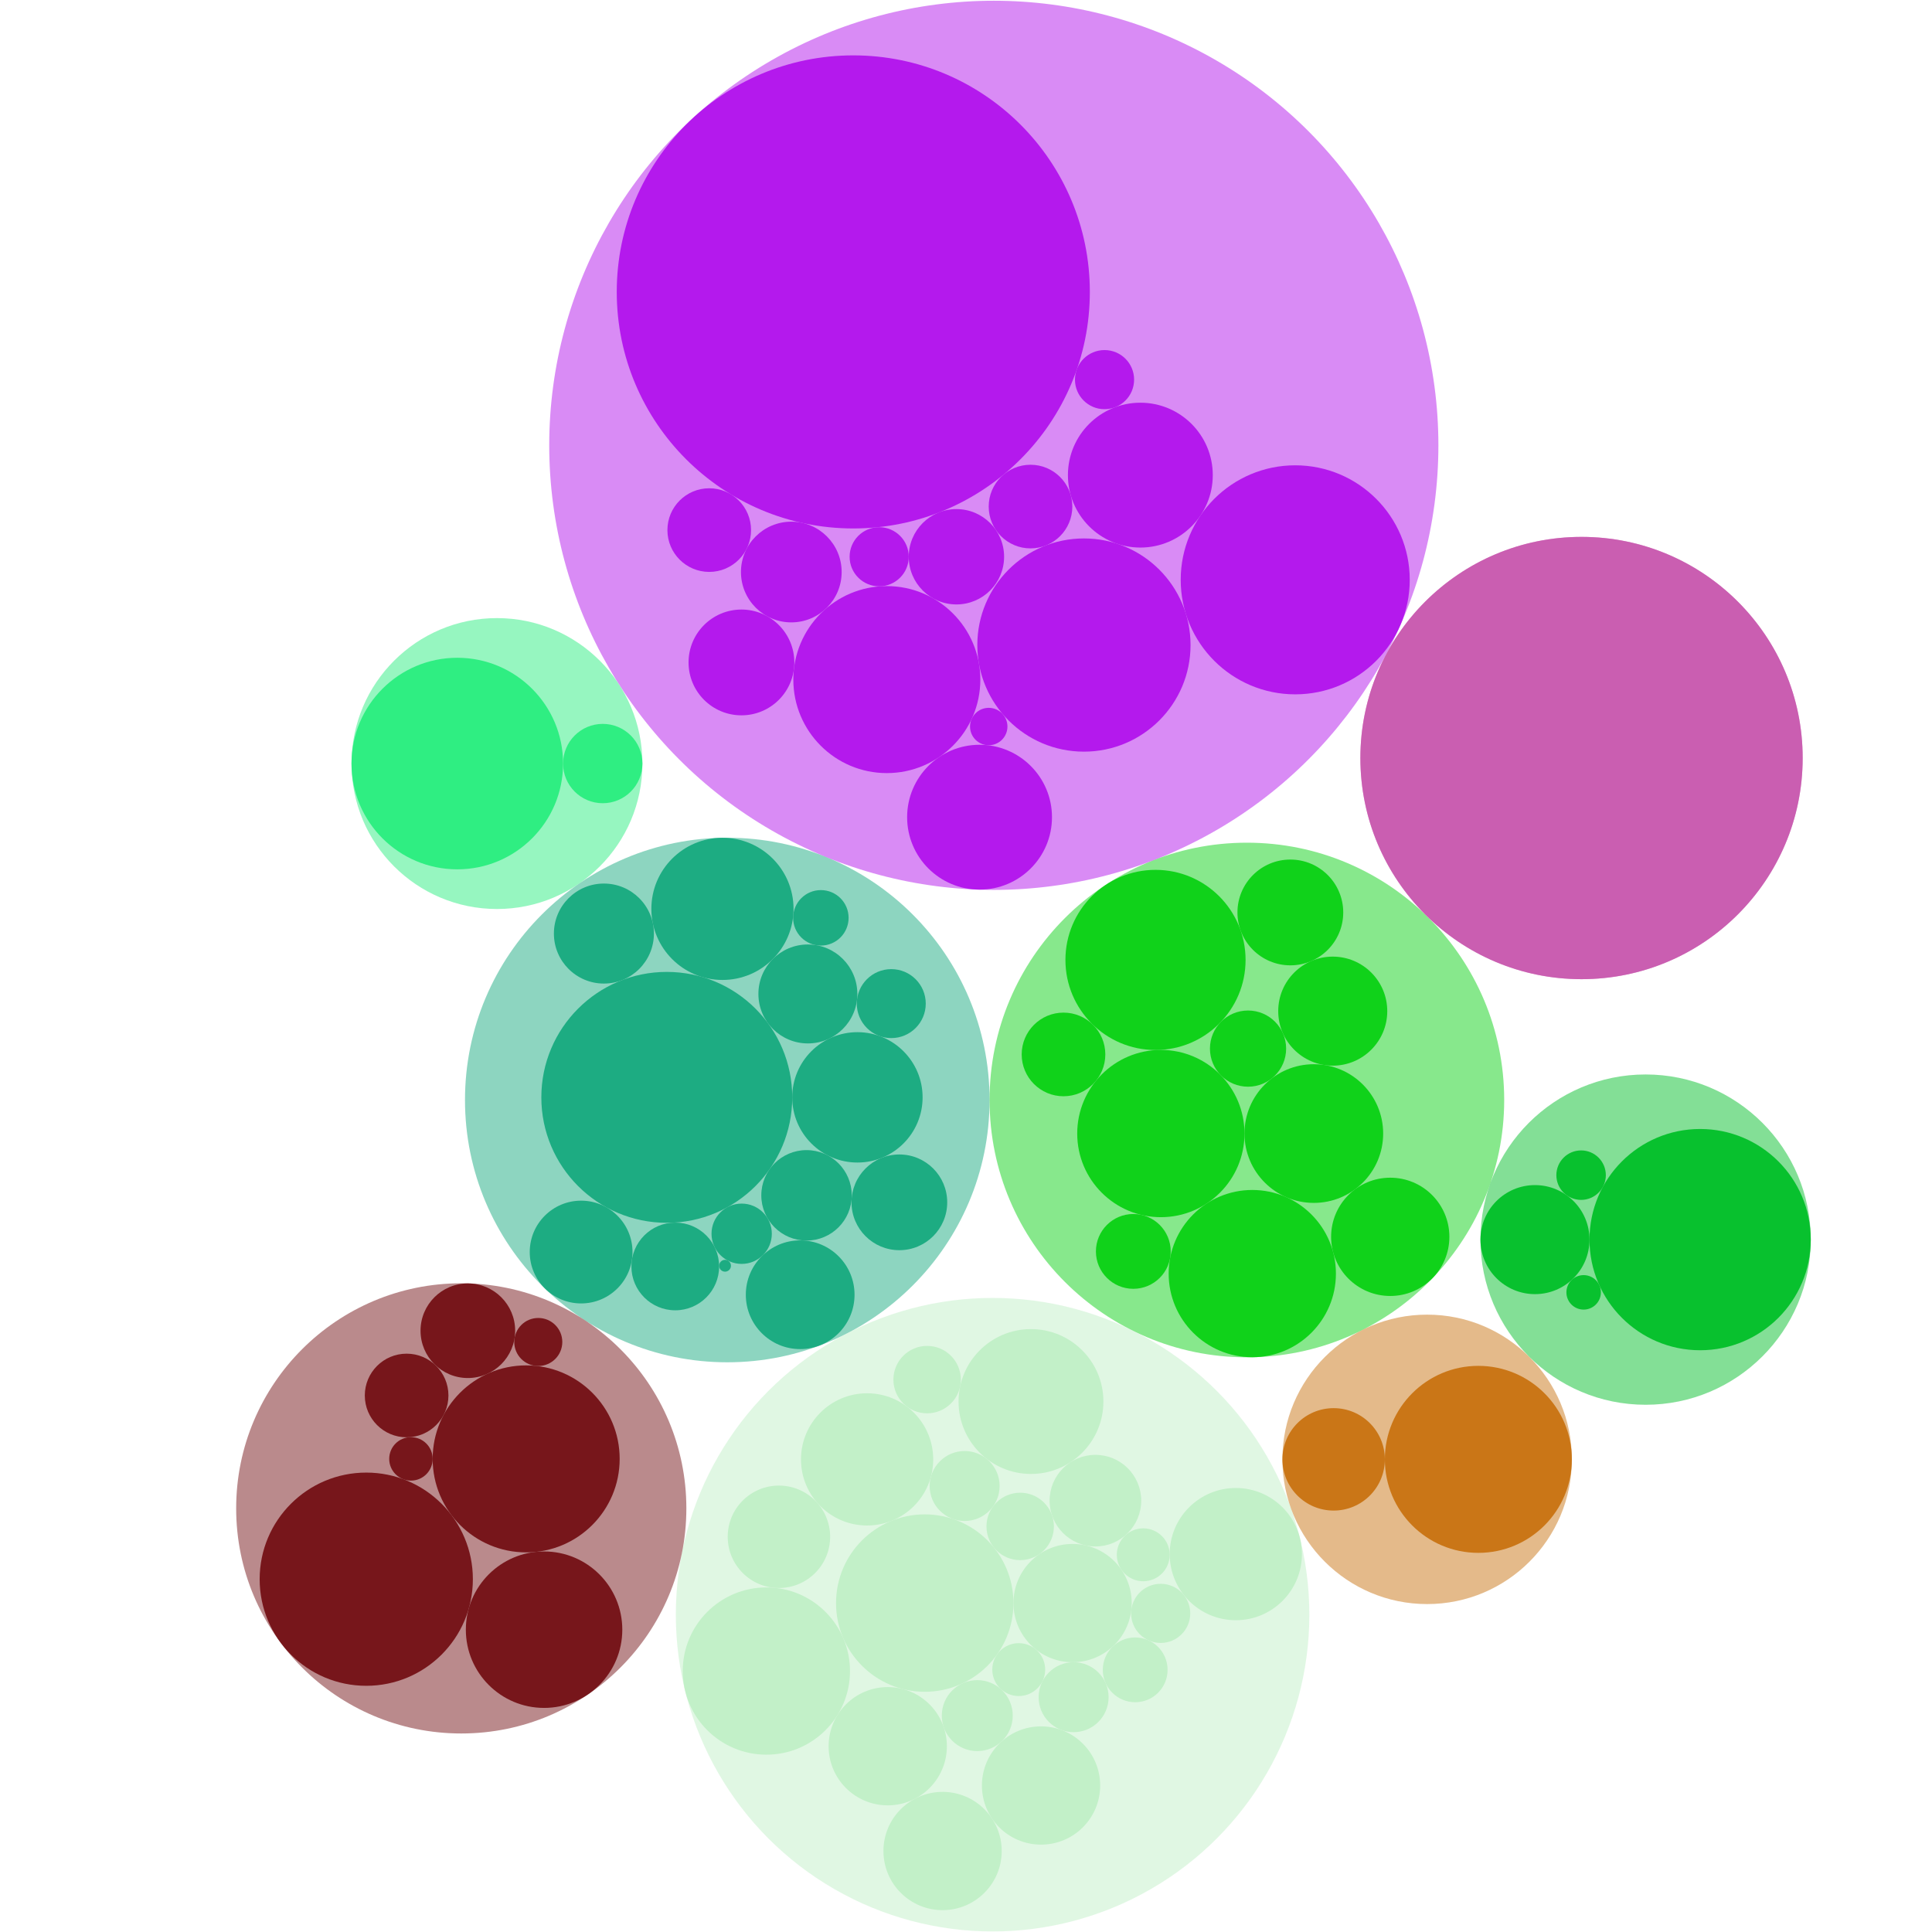 <svg xmlns="http://www.w3.org/2000/svg" width="1000" height="1000" preserveAspectRatio="xMinYMin meet" viewBox="0 0 1000 1000" class="svg-content"><g></g><g transform="translate(376.439,569.361)"><circle r="135.758" style="fill: #1dac82; fill-opacity: 0.5;"></circle></g><g transform="translate(645.383,569.361)"><circle r="133.187" style="fill: #10d21a; fill-opacity: 0.5;"></circle></g><g transform="translate(513.764,835.762)"><circle r="163.956" style="fill: #c2f0c8; fill-opacity: 0.5;"></circle></g><g transform="translate(514.396,230.497)"><circle r="230.113" style="fill: #b419ed; fill-opacity: 0.5;"></circle></g><g transform="translate(238.75,780.738)"><circle r="116.509" style="fill: #77161b; fill-opacity: 0.5;"></circle></g><g transform="translate(738.685,755.362)"><circle r="74.904" style="fill: #ca7617; fill-opacity: 0.5;"></circle></g><g transform="translate(257.223,395.213)"><circle r="75.287" style="fill: #2fee82; fill-opacity: 0.5;"></circle></g><g transform="translate(597.363,445.132)"><circle r="0" style="fill: #5c7a7d; fill-opacity: 0.5;"></circle></g><g transform="translate(818.592,392.358)"><circle r="114.466" style="fill: #ca5eb1; fill-opacity: 0.5;"></circle></g><g transform="translate(705.1,688.409)"><circle r="0" style="fill: #199d07; fill-opacity: 0.5;"></circle></g><g transform="translate(851.768,641.623)"><circle r="85.483" style="fill: #08c12e; fill-opacity: 0.5;"></circle></g><g transform="translate(345.127,567.988)"><circle r="64.931" style="fill: #1dac82; fill-opacity: 1;"></circle></g><g transform="translate(443.797,567.988)"><circle r="33.739" style="fill: #1dac82; fill-opacity: 1;"></circle></g><g transform="translate(417.459,618.707)"><circle r="23.411" style="fill: #1dac82; fill-opacity: 1;"></circle></g><g transform="translate(418.154,514.466)"><circle r="25.609" style="fill: #1dac82; fill-opacity: 1;"></circle></g><g transform="translate(383.885,638.587)"><circle r="15.607" style="fill: #1dac82; fill-opacity: 1;"></circle></g><g transform="translate(373.94,470.429)"><circle r="36.794" style="fill: #1dac82; fill-opacity: 1;"></circle></g><g transform="translate(349.517,655.509)"><circle r="22.7" style="fill: #1dac82; fill-opacity: 1;"></circle></g><g transform="translate(465.506,622.323)"><circle r="24.772" style="fill: #1dac82; fill-opacity: 1;"></circle></g><g transform="translate(461.321,519.469)"><circle r="17.848" style="fill: #1dac82; fill-opacity: 1;"></circle></g><g transform="translate(312.58,483.208)"><circle r="25.882" style="fill: #1dac82; fill-opacity: 1;"></circle></g><g transform="translate(414.172,670.15)"><circle r="28.137" style="fill: #1dac82; fill-opacity: 1;"></circle></g><g transform="translate(300.788,648.058)"><circle r="26.596" style="fill: #1dac82; fill-opacity: 1;"></circle></g><g transform="translate(424.879,475.07)"><circle r="14.357" style="fill: #1dac82; fill-opacity: 1;"></circle></g><g transform="translate(375.276,655.152)"><circle r="3.061" style="fill: #1dac82; fill-opacity: 1;"></circle></g><g transform="translate(600.855,586.726)"><circle r="43.287" style="fill: #10d21a; fill-opacity: 1;"></circle></g><g transform="translate(680.034,586.726)"><circle r="35.892" style="fill: #10d21a; fill-opacity: 1;"></circle></g><g transform="translate(648.185,659.217)"><circle r="43.287" style="fill: #10d21a; fill-opacity: 1;"></circle></g><g transform="translate(645.984,542.759)"><circle r="19.718" style="fill: #10d21a; fill-opacity: 1;"></circle></g><g transform="translate(598.086,496.859)"><circle r="46.622" style="fill: #10d21a; fill-opacity: 1;"></circle></g><g transform="translate(689.824,523.366)"><circle r="28.22" style="fill: #10d21a; fill-opacity: 1;"></circle></g><g transform="translate(624.52,622.971)"><circle r="0" style="fill: #10d21a; fill-opacity: 1;"></circle></g><g transform="translate(586.602,647.728)"><circle r="19.359" style="fill: #10d21a; fill-opacity: 1;"></circle></g><g transform="translate(719.588,640.184)"><circle r="30.609" style="fill: #10d21a; fill-opacity: 1;"></circle></g><g transform="translate(550.467,545.774)"><circle r="21.644" style="fill: #10d21a; fill-opacity: 1;"></circle></g><g transform="translate(667.883,472.281)"><circle r="27.377" style="fill: #10d21a; fill-opacity: 1;"></circle></g><g transform="translate(478.643,829.751)"><circle r="45.913" style="fill: #c2f0c8; fill-opacity: 1;"></circle></g><g transform="translate(555.165,829.751)"><circle r="30.609" style="fill: #c2f0c8; fill-opacity: 1;"></circle></g><g transform="translate(527.294,864.182)"><circle r="13.689" style="fill: #c2f0c8; fill-opacity: 1;"></circle></g><g transform="translate(528.046,790.075)"><circle r="17.45" style="fill: #c2f0c8; fill-opacity: 1;"></circle></g><g transform="translate(505.837,887.994)"><circle r="18.365" style="fill: #c2f0c8; fill-opacity: 1;"></circle></g><g transform="translate(499.296,769.153)"><circle r="18.108" style="fill: #c2f0c8; fill-opacity: 1;"></circle></g><g transform="translate(555.702,878.465)"><circle r="18.108" style="fill: #c2f0c8; fill-opacity: 1;"></circle></g><g transform="translate(566.983,776.735)"><circle r="23.709" style="fill: #c2f0c8; fill-opacity: 1;"></circle></g><g transform="translate(459.497,903.839)"><circle r="30.609" style="fill: #c2f0c8; fill-opacity: 1;"></circle></g><g transform="translate(538.845,924.173)"><circle r="30.609" style="fill: #c2f0c8; fill-opacity: 1;"></circle></g><g transform="translate(448.812,755.377)"><circle r="34.221" style="fill: #c2f0c8; fill-opacity: 1;"></circle></g><g transform="translate(533.63,725.425)"><circle r="37.488" style="fill: #c2f0c8; fill-opacity: 1;"></circle></g><g transform="translate(587.572,864.306)"><circle r="16.765" style="fill: #c2f0c8; fill-opacity: 1;"></circle></g><g transform="translate(591.742,804.763)"><circle r="13.689" style="fill: #c2f0c8; fill-opacity: 1;"></circle></g><g transform="translate(467.155,874.204)"><circle r="0" style="fill: #c2f0c8; fill-opacity: 1;"></circle></g><g transform="translate(396.674,864.931)"><circle r="43.287" style="fill: #c2f0c8; fill-opacity: 1;"></circle></g><g transform="translate(403.171,795.439)"><circle r="26.508" style="fill: #c2f0c8; fill-opacity: 1;"></circle></g><g transform="translate(487.876,958.081)"><circle r="30.609" style="fill: #c2f0c8; fill-opacity: 1;"></circle></g><g transform="translate(600.768,835.078)"><circle r="15.304" style="fill: #c2f0c8; fill-opacity: 1;"></circle></g><g transform="translate(479.876,714.086)"><circle r="17.45" style="fill: #c2f0c8; fill-opacity: 1;"></circle></g><g transform="translate(639.65,804.403)"><circle r="34.221" style="fill: #c2f0c8; fill-opacity: 1;"></circle></g><g transform="translate(572.251,871.113)"><circle r="0" style="fill: #c2f0c8; fill-opacity: 1;"></circle></g><g transform="translate(470.368,288.18)"><circle r="0" style="fill: #b419ed; fill-opacity: 1;"></circle></g><g transform="translate(495.045,288.18)"><circle r="24.677" style="fill: #b419ed; fill-opacity: 1;"></circle></g><g transform="translate(455.064,288.18)"><circle r="15.304" style="fill: #b419ed; fill-opacity: 1;"></circle></g><g transform="translate(441.665,151.094)"><circle r="122.435" style="fill: #b419ed; fill-opacity: 1;"></circle></g><g transform="translate(459.022,351.758)"><circle r="48.396" style="fill: #b419ed; fill-opacity: 1;"></circle></g><g transform="translate(482.88,309.65)"><circle r="0" style="fill: #b419ed; fill-opacity: 1;"></circle></g><g transform="translate(486.091,265.184)"><circle r="0" style="fill: #b419ed; fill-opacity: 1;"></circle></g><g transform="translate(486.091,265.184)"><circle r="0" style="fill: #b419ed; fill-opacity: 1;"></circle></g><g transform="translate(486.091,265.184)"><circle r="0" style="fill: #b419ed; fill-opacity: 1;"></circle></g><g transform="translate(486.091,265.184)"><circle r="0" style="fill: #b419ed; fill-opacity: 1;"></circle></g><g transform="translate(486.091,265.184)"><circle r="0" style="fill: #b419ed; fill-opacity: 1;"></circle></g><g transform="translate(486.091,265.184)"><circle r="0" style="fill: #b419ed; fill-opacity: 1;"></circle></g><g transform="translate(533.394,262.199)"><circle r="21.644" style="fill: #b419ed; fill-opacity: 1;"></circle></g><g transform="translate(482.88,309.65)"><circle r="0" style="fill: #b419ed; fill-opacity: 1;"></circle></g><g transform="translate(561.044,333.875)"><circle r="55.18" style="fill: #b419ed; fill-opacity: 1;"></circle></g><g transform="translate(456.015,303.455)"><circle r="0" style="fill: #b419ed; fill-opacity: 1;"></circle></g><g transform="translate(456.015,303.455)"><circle r="0" style="fill: #b419ed; fill-opacity: 1;"></circle></g><g transform="translate(409.58,296.083)"><circle r="26.062" style="fill: #b419ed; fill-opacity: 1;"></circle></g><g transform="translate(541.184,282.392)"><circle r="0" style="fill: #b419ed; fill-opacity: 1;"></circle></g><g transform="translate(541.184,282.392)"><circle r="0" style="fill: #b419ed; fill-opacity: 1;"></circle></g><g transform="translate(541.184,282.392)"><circle r="0" style="fill: #b419ed; fill-opacity: 1;"></circle></g><g transform="translate(590.243,245.927)"><circle r="37.488" style="fill: #b419ed; fill-opacity: 1;"></circle></g><g transform="translate(519.614,245.509)"><circle r="0" style="fill: #b419ed; fill-opacity: 1;"></circle></g><g transform="translate(519.614,245.509)"><circle r="0" style="fill: #b419ed; fill-opacity: 1;"></circle></g><g transform="translate(519.614,245.509)"><circle r="0" style="fill: #b419ed; fill-opacity: 1;"></circle></g><g transform="translate(519.614,245.509)"><circle r="0" style="fill: #b419ed; fill-opacity: 1;"></circle></g><g transform="translate(519.614,245.509)"><circle r="0" style="fill: #b419ed; fill-opacity: 1;"></circle></g><g transform="translate(571.706,196.496)"><circle r="15.304" style="fill: #b419ed; fill-opacity: 1;"></circle></g><g transform="translate(506.692,343.402)"><circle r="0" style="fill: #b419ed; fill-opacity: 1;"></circle></g><g transform="translate(506.692,343.402)"><circle r="0" style="fill: #b419ed; fill-opacity: 1;"></circle></g><g transform="translate(511.771,376.054)"><circle r="9.679" style="fill: #b419ed; fill-opacity: 1;"></circle></g><g transform="translate(426.886,315.571)"><circle r="0" style="fill: #b419ed; fill-opacity: 1;"></circle></g><g transform="translate(426.886,315.571)"><circle r="0" style="fill: #b419ed; fill-opacity: 1;"></circle></g><g transform="translate(383.771,342.877)"><circle r="27.377" style="fill: #b419ed; fill-opacity: 1;"></circle></g><g transform="translate(415.211,270.637)"><circle r="0" style="fill: #b419ed; fill-opacity: 1;"></circle></g><g transform="translate(415.211,270.637)"><circle r="0" style="fill: #b419ed; fill-opacity: 1;"></circle></g><g transform="translate(415.211,270.637)"><circle r="0" style="fill: #b419ed; fill-opacity: 1;"></circle></g><g transform="translate(415.211,270.637)"><circle r="0" style="fill: #b419ed; fill-opacity: 1;"></circle></g><g transform="translate(415.211,270.637)"><circle r="0" style="fill: #b419ed; fill-opacity: 1;"></circle></g><g transform="translate(415.211,270.637)"><circle r="0" style="fill: #b419ed; fill-opacity: 1;"></circle></g><g transform="translate(367.099,274.376)"><circle r="21.644" style="fill: #b419ed; fill-opacity: 1;"></circle></g><g transform="translate(670.406,300.117)"><circle r="59.273" style="fill: #b419ed; fill-opacity: 1;"></circle></g><g transform="translate(502.98,372.004)"><circle r="0" style="fill: #b419ed; fill-opacity: 1;"></circle></g><g transform="translate(507.016,422.98)"><circle r="37.488" style="fill: #b419ed; fill-opacity: 1;"></circle></g><g transform="translate(212.701,755.116)"><circle r="11.246" style="fill: #77161b; fill-opacity: 1;"></circle></g><g transform="translate(272.344,755.116)"><circle r="48.396" style="fill: #77161b; fill-opacity: 1;"></circle></g><g transform="translate(223.948,755.116)"><circle r="0" style="fill: #77161b; fill-opacity: 1;"></circle></g><g transform="translate(223.948,755.116)"><circle r="0" style="fill: #77161b; fill-opacity: 1;"></circle></g><g transform="translate(223.948,755.116)"><circle r="0" style="fill: #77161b; fill-opacity: 1;"></circle></g><g transform="translate(210.467,722.302)"><circle r="21.644" style="fill: #77161b; fill-opacity: 1;"></circle></g><g transform="translate(189.577,817.388)"><circle r="55.18" style="fill: #77161b; fill-opacity: 1;"></circle></g><g transform="translate(242.156,688.779)"><circle r="24.487" style="fill: #77161b; fill-opacity: 1;"></circle></g><g transform="translate(233.671,784.213)"><circle r="0" style="fill: #77161b; fill-opacity: 1;"></circle></g><g transform="translate(233.671,784.213)"><circle r="0" style="fill: #77161b; fill-opacity: 1;"></circle></g><g transform="translate(233.671,784.213)"><circle r="0" style="fill: #77161b; fill-opacity: 1;"></circle></g><g transform="translate(233.671,784.213)"><circle r="0" style="fill: #77161b; fill-opacity: 1;"></circle></g><g transform="translate(233.671,784.213)"><circle r="0" style="fill: #77161b; fill-opacity: 1;"></circle></g><g transform="translate(281.611,843.52)"><circle r="40.491" style="fill: #77161b; fill-opacity: 1;"></circle></g><g transform="translate(278.612,694.61)"><circle r="12.433" style="fill: #77161b; fill-opacity: 1;"></circle></g><g transform="translate(211.937,743.896)"><circle r="0" style="fill: #77161b; fill-opacity: 1;"></circle></g><g transform="translate(716.797,755.362)"><circle r="0" style="fill: #ca7617; fill-opacity: 1;"></circle></g><g transform="translate(716.797,755.362)"><circle r="0" style="fill: #ca7617; fill-opacity: 1;"></circle></g><g transform="translate(716.797,755.362)"><circle r="0" style="fill: #ca7617; fill-opacity: 1;"></circle></g><g transform="translate(716.797,755.362)"><circle r="0" style="fill: #ca7617; fill-opacity: 1;"></circle></g><g transform="translate(716.797,755.362)"><circle r="0" style="fill: #ca7617; fill-opacity: 1;"></circle></g><g transform="translate(765.193,755.362)"><circle r="48.396" style="fill: #ca7617; fill-opacity: 1;"></circle></g><g transform="translate(716.797,755.362)"><circle r="0" style="fill: #ca7617; fill-opacity: 1;"></circle></g><g transform="translate(716.797,755.362)"><circle r="0" style="fill: #ca7617; fill-opacity: 1;"></circle></g><g transform="translate(716.797,755.362)"><circle r="0" style="fill: #ca7617; fill-opacity: 1;"></circle></g><g transform="translate(716.797,755.362)"><circle r="0" style="fill: #ca7617; fill-opacity: 1;"></circle></g><g transform="translate(690.289,755.362)"><circle r="26.508" style="fill: #ca7617; fill-opacity: 1;"></circle></g><g transform="translate(716.797,755.362)"><circle r="0" style="fill: #ca7617; fill-opacity: 1;"></circle></g><g transform="translate(716.797,755.362)"><circle r="0" style="fill: #ca7617; fill-opacity: 1;"></circle></g><g transform="translate(291.445,395.213)"><circle r="0" style="fill: #2fee82; fill-opacity: 1;"></circle></g><g transform="translate(311.978,395.213)"><circle r="20.533" style="fill: #2fee82; fill-opacity: 1;"></circle></g><g transform="translate(236.69,395.213)"><circle r="54.754" style="fill: #2fee82; fill-opacity: 1;"></circle></g><g transform="translate(291.445,395.213)"><circle r="0" style="fill: #2fee82; fill-opacity: 1;"></circle></g><g transform="translate(291.445,395.213)"><circle r="0" style="fill: #2fee82; fill-opacity: 1;"></circle></g><g transform="translate(291.445,395.213)"><circle r="0" style="fill: #2fee82; fill-opacity: 1;"></circle></g><g transform="translate(291.445,395.213)"><circle r="0" style="fill: #2fee82; fill-opacity: 1;"></circle></g><g transform="translate(291.445,395.213)"><circle r="0" style="fill: #2fee82; fill-opacity: 1;"></circle></g><g transform="translate(291.445,395.213)"><circle r="0" style="fill: #2fee82; fill-opacity: 1;"></circle></g><g transform="translate(291.445,395.213)"><circle r="0" style="fill: #2fee82; fill-opacity: 1;"></circle></g><g transform="translate(291.445,395.213)"><circle r="0" style="fill: #2fee82; fill-opacity: 1;"></circle></g><g transform="translate(291.445,395.213)"><circle r="0" style="fill: #2fee82; fill-opacity: 1;"></circle></g><g transform="translate(291.445,395.213)"><circle r="0" style="fill: #2fee82; fill-opacity: 1;"></circle></g><g transform="translate(291.445,395.213)"><circle r="0" style="fill: #2fee82; fill-opacity: 1;"></circle></g><g transform="translate(291.445,395.213)"><circle r="0" style="fill: #2fee82; fill-opacity: 1;"></circle></g><g transform="translate(291.445,395.213)"><circle r="0" style="fill: #2fee82; fill-opacity: 1;"></circle></g><g transform="translate(291.445,395.213)"><circle r="0" style="fill: #2fee82; fill-opacity: 1;"></circle></g><g transform="translate(291.445,395.213)"><circle r="0" style="fill: #2fee82; fill-opacity: 1;"></circle></g><g transform="translate(291.445,395.213)"><circle r="0" style="fill: #2fee82; fill-opacity: 1;"></circle></g><g transform="translate(291.445,395.213)"><circle r="0" style="fill: #2fee82; fill-opacity: 1;"></circle></g><g transform="translate(291.445,395.213)"><circle r="0" style="fill: #2fee82; fill-opacity: 1;"></circle></g><g transform="translate(291.445,395.213)"><circle r="0" style="fill: #2fee82; fill-opacity: 1;"></circle></g><g transform="translate(291.445,395.213)"><circle r="0" style="fill: #2fee82; fill-opacity: 1;"></circle></g><g transform="translate(291.445,395.213)"><circle r="0" style="fill: #2fee82; fill-opacity: 1;"></circle></g><g transform="translate(597.363,445.132)"><circle r="0" style="fill: #5c7a7d; fill-opacity: 1;"></circle></g><g transform="translate(597.363,445.132)"><circle r="0" style="fill: #5c7a7d; fill-opacity: 1;"></circle></g><g transform="translate(597.363,445.132)"><circle r="0" style="fill: #5c7a7d; fill-opacity: 1;"></circle></g><g transform="translate(597.363,445.132)"><circle r="0" style="fill: #5c7a7d; fill-opacity: 1;"></circle></g><g transform="translate(597.363,445.132)"><circle r="0" style="fill: #5c7a7d; fill-opacity: 1;"></circle></g><g transform="translate(597.363,445.132)"><circle r="0" style="fill: #5c7a7d; fill-opacity: 1;"></circle></g><g transform="translate(597.363,445.132)"><circle r="0" style="fill: #5c7a7d; fill-opacity: 1;"></circle></g><g transform="translate(597.363,445.132)"><circle r="0" style="fill: #5c7a7d; fill-opacity: 1;"></circle></g><g transform="translate(597.363,445.132)"><circle r="0" style="fill: #5c7a7d; fill-opacity: 1;"></circle></g><g transform="translate(597.363,445.132)"><circle r="0" style="fill: #5c7a7d; fill-opacity: 1;"></circle></g><g transform="translate(597.363,445.132)"><circle r="0" style="fill: #5c7a7d; fill-opacity: 1;"></circle></g><g transform="translate(597.363,445.132)"><circle r="0" style="fill: #5c7a7d; fill-opacity: 1;"></circle></g><g transform="translate(597.363,445.132)"><circle r="0" style="fill: #5c7a7d; fill-opacity: 1;"></circle></g><g transform="translate(704.126,392.358)"><circle r="0" style="fill: #ca5eb1; fill-opacity: 1;"></circle></g><g transform="translate(818.592,392.358)"><circle r="114.466" style="fill: #ca5eb1; fill-opacity: 1;"></circle></g><g transform="translate(705.1,688.409)"><circle r="0" style="fill: #199d07; fill-opacity: 1;"></circle></g><g transform="translate(705.1,688.409)"><circle r="0" style="fill: #199d07; fill-opacity: 1;"></circle></g><g transform="translate(705.1,688.409)"><circle r="0" style="fill: #199d07; fill-opacity: 1;"></circle></g><g transform="translate(705.1,688.409)"><circle r="0" style="fill: #199d07; fill-opacity: 1;"></circle></g><g transform="translate(705.1,688.409)"><circle r="0" style="fill: #199d07; fill-opacity: 1;"></circle></g><g transform="translate(705.1,688.409)"><circle r="0" style="fill: #199d07; fill-opacity: 1;"></circle></g><g transform="translate(705.1,688.409)"><circle r="0" style="fill: #199d07; fill-opacity: 1;"></circle></g><g transform="translate(705.1,688.409)"><circle r="0" style="fill: #199d07; fill-opacity: 1;"></circle></g><g transform="translate(705.1,688.409)"><circle r="0" style="fill: #199d07; fill-opacity: 1;"></circle></g><g transform="translate(705.1,688.409)"><circle r="0" style="fill: #199d07; fill-opacity: 1;"></circle></g><g transform="translate(705.1,688.409)"><circle r="0" style="fill: #199d07; fill-opacity: 1;"></circle></g><g transform="translate(822.724,641.623)"><circle r="0" style="fill: #08c12e; fill-opacity: 1;"></circle></g><g transform="translate(822.724,641.623)"><circle r="0" style="fill: #08c12e; fill-opacity: 1;"></circle></g><g transform="translate(822.724,641.623)"><circle r="0" style="fill: #08c12e; fill-opacity: 1;"></circle></g><g transform="translate(879.987,641.623)"><circle r="57.264" style="fill: #08c12e; fill-opacity: 1;"></circle></g><g transform="translate(794.504,641.623)"><circle r="28.22" style="fill: #08c12e; fill-opacity: 1;"></circle></g><g transform="translate(822.724,641.623)"><circle r="0" style="fill: #08c12e; fill-opacity: 1;"></circle></g><g transform="translate(822.724,641.623)"><circle r="0" style="fill: #08c12e; fill-opacity: 1;"></circle></g><g transform="translate(822.724,641.623)"><circle r="0" style="fill: #08c12e; fill-opacity: 1;"></circle></g><g transform="translate(819.692,668.922)"><circle r="8.924" style="fill: #08c12e; fill-opacity: 1;"></circle></g><g transform="translate(818.373,608.258)"><circle r="12.805" style="fill: #08c12e; fill-opacity: 1;"></circle></g></svg>
